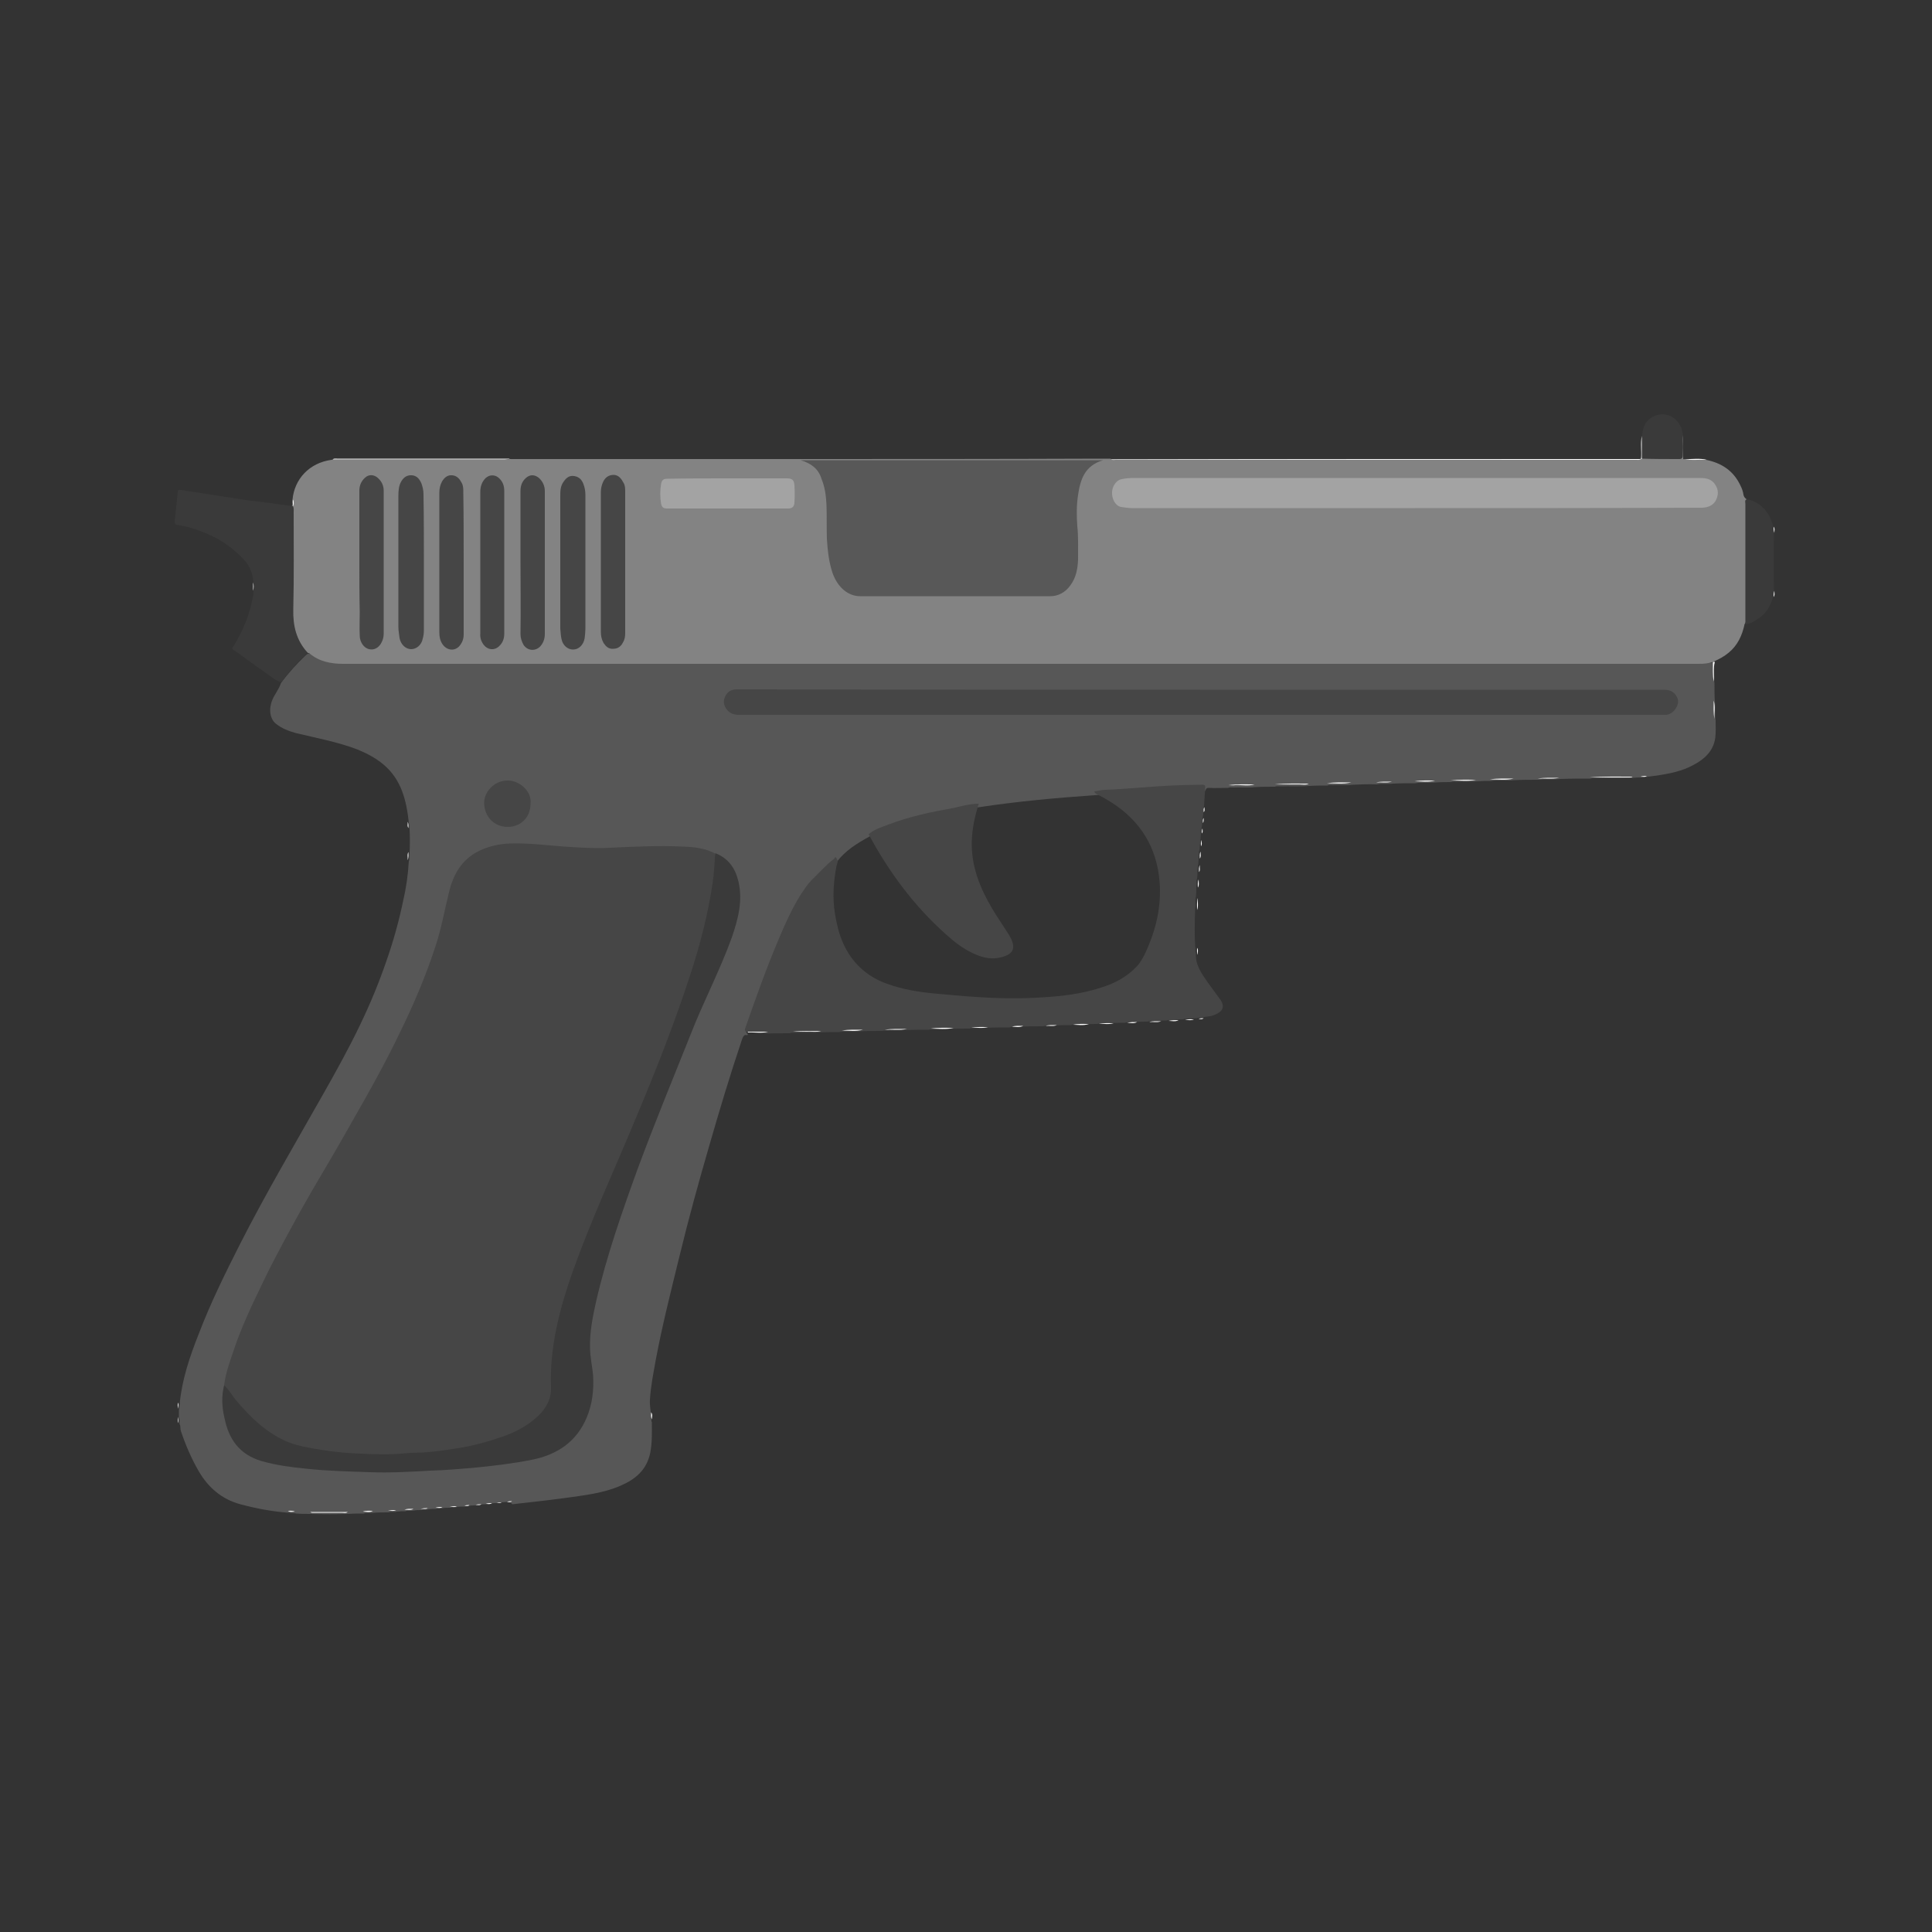 <?xml version="1.0" encoding="utf-8"?>
<!-- Generator: Adobe Illustrator 25.3.1, SVG Export Plug-In . SVG Version: 6.00 Build 0)  -->
<svg version="1.1" id="Layer_1" xmlns="http://www.w3.org/2000/svg" xmlns:xlink="http://www.w3.org/1999/xlink" x="0px" y="0px"
	 viewBox="0 0 500 500" style="enable-background:new 0 0 500 500;" xml:space="preserve">
<rect x="0" y="0" width="500" height="500" fill="#333333" stroke="none"/>
<style type="text/css">
	.st0{fill:#575757;}
	.st1{fill:#838383;}
	.st2{fill:#464646;}
	.st3{fill:#3A3A3A;}
	.st4{fill:#FCFCFC;}
	.st5{fill:#585858;}
	.st6{fill:#A3A3A3;}
</style>
<g>
	<g>
		<path class="st0" d="M131.2,388.7c-0.5,0-1,0.1-1.4,0.1c-0.4,0.2-0.9-0.1-1.3,0.2c-0.4,0-0.8,0-1.2,0.1c-0.5,0.2-1.1-0.1-1.6,0.2
			c-0.4,0-0.8,0-1.2,0.1c-0.5,0.2-1.1-0.1-1.6,0.2c-0.5,0-1,0-1.4,0.1c-0.4,0.2-0.9,0-1.3,0.2c-0.6,0-1.3,0-1.9,0.1
			c-0.6,0.2-1.2-0.1-1.8,0.2c-0.6,0-1.3,0-1.9,0.1c-0.6,0.2-1.2-0.1-1.8,0.2c-0.6,0-1.3,0-1.9,0.1c-0.6,0.2-1.2-0.1-1.8,0.2
			c-0.6,0-1.3,0-1.9,0.1c-0.8,0.2-1.6-0.1-2.3,0.2c-0.7,0-1.4,0-2.2,0.1c-0.7,0.2-1.4-0.1-2.1,0.2c-1.3,0-2.6,0-3.9,0.1
			c-0.8,0.2-1.7-0.1-2.6,0.2c-1.3,0-2.6,0-3.9,0.1c-3.2,0.1-6.5,0.1-9.7,0c-1.3,0-2.6,0-3.9-0.1c-0.6-0.2-1.2,0-1.8-0.2
			c-4.3-0.3-8.5-1.1-12.6-2.2c-4.8-1.3-8.3-4.3-10.8-8.6c-1.9-3.3-3.4-6.8-4.6-10.4c-0.2-0.6,0-1.1-0.3-1.7
			c-0.2-0.5,0.1-1.1-0.2-1.6c0-0.7,0-1.4,0-2.1c0.2-0.5,0-1.1,0.2-1.6c0.6-6.3,2.6-12.2,4.9-18c3-7.9,6.8-15.6,10.6-23.1
			c6.7-13.2,14.2-25.9,21.5-38.8c3.4-6,6.8-12.1,9.8-18.4c2.5-5.2,4.7-10.5,6.6-16c1.8-5.1,3.3-10.4,4.4-15.7
			c0.8-3.4,1.3-6.9,1.5-10.4c0.3-0.7,0-1.4,0.2-2.1c0.1-2.1,0.1-4.2,0-6.3c-0.2-0.5,0-1.1-0.2-1.6c-0.6-5.7-1.9-11.1-6.5-15
			c-2-1.7-4.3-2.9-6.7-3.9c-5.2-2-10.7-3-16.1-4.3c-1.8-0.5-3.6-1.2-5.1-2.4c-1.6-1.3-1.9-3.9-0.9-6.2c0.6-1.5,1.7-2.7,2.2-4.3
			c1.9-2.6,4-4.9,6.3-7.1c0.4-0.4,0.9-0.8,1.6-0.5c3,2.1,6.4,2.5,10,2.5c116.1,0,232.2,0,348.2,0c1.5,0,3.1-0.3,4.6-0.2
			c0.4,1.1,0.1,2.2,0.2,3.3c0.1,0.6-0.1,1.2,0.1,1.9c0,1.6,0,3.3,0.1,4.9c0.2,1.6-0.1,3.2,0.2,4.8c0,1.5,0.1,3.1-0.1,4.6
			c-0.5,3.4-2.8,5.5-5.7,7c-2.9,1.6-6.1,2.2-9.3,2.7c-0.8,0.1-1.6,0.2-2.4,0.3c-0.5,0.2-1.1-0.1-1.6,0.2c-0.7,0-1.4,0-2.2,0.1
			c-3.2,0.2-6.4,0-9.6,0.1c-0.5,0-1-0.1-1.5,0.1c-2.6,0-5.3,0-7.9,0.1c-1.9,0.2-3.7-0.1-5.6,0.2c-2.1,0-4.1,0-6.2,0.1
			c-2,0.2-4.1-0.1-6.1,0.2c-1.2,0-2.4,0-3.7,0.1c-1.7,0.2-3.5,0-5.2,0.1c-0.5,0-0.9-0.1-1.4,0.1c-1.3,0-2.6,0-3.9,0.1
			c-1.8,0.2-3.6-0.1-5.3,0.2c-2,0-3.9,0-5.9,0.1c-1.4,0.2-2.7-0.1-4.1,0.2c-2.1-0.1-4.3,0-6.4,0.1c-1.7,0.2-3.3,0-5,0.1
			c-0.5,0-0.9-0.1-1.4,0.1c-1.6,0-3.1,0-4.7,0.1c-2.5,0.2-5,0-7.5,0.1c-0.5,0-0.9-0.1-1.4,0.1c-1.7,0-3.4,0-5.2,0.1
			c-1.8,0.2-3.7,0-5.5,0.1c-0.5,0-0.9-0.1-1.4,0.1c-1.7,0-3.3,0.1-5,0c-0.7,0-0.7,0.4-0.9,0.8c-2.4-0.7-4.8-0.4-7.2-0.3
			c-3.3,0.2-6.6,0.4-9.8,0.6c-3.9,0.3-7.8,0.5-11.7,0.8c-10,0.7-19.9,1.6-29.8,3.1c-6.7,0.9-13.4,2.2-19.9,4.1c-3,0.9-5.8,2-8.5,3.5
			c-3.1,1.7-6.2,3.6-8.4,6.5c-1,0.4-1.7,1.2-2.5,1.8c-5.7,4.6-8.9,10.9-11.7,17.4c-3.4,7.8-6.3,15.8-9,23.8
			c-0.2,0.5-0.6,1.1,0.1,1.6c0.1,0.1,0,0.2-0.1,0.3c-0.8-0.2-1,0.2-1.3,0.9c-3.1,9.2-5.9,18.5-8.6,27.9c-2.7,9.3-5.3,18.7-7.6,28.2
			c-2.2,9-4.5,18-6.2,27.1c-0.6,3.4-1.3,6.8-1.5,10.3c-0.1,1.3,0.2,2.6,0.3,4c0.2,0.6-0.1,1.2,0.2,1.8c0,2.6,0.1,5.2-0.4,7.8
			c-0.9,4.5-3.8,6.9-7.7,8.6c-4.6,2-9.6,2.5-14.5,3.2c-4.5,0.6-9,1.1-13.5,1.6C132.1,388.7,131.6,388.5,131.2,388.7z"/>
		<path class="st1" d="M443.3,171.3c-1.2,0.4-2.3,0.5-3.6,0.5c-45.5,0-91,0-136.6,0c-71.4,0-142.9,0-214.3,0c-3.2,0-6.2-0.6-8.7-2.7
			c-0.1-0.1-0.2-0.1-0.4-0.1c-0.5-0.1-0.8-0.5-1.2-0.9c-2-2.3-3-5-3-8.1c0-9.2,0-18.5,0-27.7c0-0.4-0.1-0.8,0.1-1.2l-0.1,0l0-0.1
			c0.4-0.5,0-1.1,0.2-1.7c0.5-5.3,4.3-9.5,10.1-10.3c0.4-0.1,0.9-0.1,1.4-0.1c14.5,0,28.9,0,43.4,0c0.5,0,0.9,0.1,1.4-0.1
			c0.7,0,1.3,0,2,0c23.4,0,46.8,0,70.2,0c26.9,0,53.7,0,80.6-0.1c0.8,0,1.7,0,2.5,0c0.4,0.2,0.9,0.1,1.4,0.1c44.9,0,89.7,0,134.6,0
			c0.4,0,0.9,0.1,1.3-0.1l0,0c0.1-0.1,0.3-0.2,0.4-0.2c2.1-0.3,4.2-0.1,6.3-0.1c0.7,0,1.4,0,2.1,0c1.4,0,1.5-0.1,1.5-1.5
			c0-1,0-2.1,0-3.1c0-0.5-0.1-1.1,0.4-1.5c0.5,1.3,0.1,2.6,0.2,3.9c0.1,0.9,0.1,1.7,0.1,2.6c1.5,0.3,3,0.1,4.5,0.1
			c0.5,0,0.9-0.1,1.4,0.1c4,0.8,7.1,2.8,8.9,6.6c0.4,0.8,0.7,1.6,0.8,2.4c0.1,0.6,0.4,0.9,0.8,1.2c-0.2,3.5-0.1,7-0.1,10.5
			c0,6.6,0,13.2,0,19.8c0,0.7,0.1,1.4-0.4,2c-0.6,2.9-1.8,5.5-4.1,7.4c-1.2,1-2.5,1.7-3.9,2.3C443.6,171.4,443.4,171.4,443.3,171.3z
			"/>
		<path class="st2" d="M193.6,267c-0.7,0-1-0.1-0.7-1c2.8-8,5.6-15.9,8.9-23.6c1.6-3.8,3.3-7.5,5.5-11c0.8-1.2,1.6-2.4,2.6-3.5
			c2-1.9,3.7-3.9,5.9-5.6c0.2-0.1,0.4-0.9,0.7-0.1c0.5,0.6,0.2,1.2,0,1.8c-0.8,4.2-1.1,8.4-0.4,12.5c0.8,5.2,2.5,10.1,6.5,13.9
			c1.9,1.8,4.2,3.2,6.7,4.1c4,1.5,8.2,2.2,12.4,2.6c3.6,0.3,7.2,0.7,10.8,0.9c5.8,0.4,11.6,0.5,17.5,0.1c5-0.3,9.9-0.9,14.6-2.4
			c3.7-1.1,7-2.8,9.7-5.7c1-1.1,1.7-2.5,2.3-3.8c2.6-5.7,4-11.7,3.5-18c-0.7-8.8-4.9-15.7-12.4-20.5c-1.1-0.7-2.3-1.4-3.5-2
			c-0.4-0.2-0.9-0.4-1-0.9c1-0.1,1.9-0.4,2.9-0.4c3.1-0.1,6.3-0.4,9.4-0.6c5-0.4,10.1-0.7,15.2-0.7c0.5,0,1.3-0.2,1.2,0.7
			c-0.1,1.6-0.2,3.3-0.3,4.9c-0.2,0.4,0,0.9-0.2,1.3c0,0.5,0,0.9-0.1,1.4c-0.2,0.4,0,0.9-0.2,1.4c0,0.5,0,0.9-0.1,1.4
			c-0.2,0.4,0,0.9-0.2,1.3c0,0.5-0.1,1.1-0.1,1.6c-0.2,0.5,0,1.1-0.2,1.6c0,0.5,0,1-0.1,1.4c-0.3,0.6,0,1.2-0.2,1.8
			c0,0.6,0,1.1-0.1,1.7c-0.2,0.6,0,1.2-0.2,1.8c0,0.6,0,1.3-0.1,1.9c-0.3,0.7,0,1.4-0.2,2.1c0,0.9,0,1.8-0.1,2.6
			c-0.3,1,0,2.1-0.2,3.1c-0.1,3.3-0.2,6.5,0,9.8c0.2,0.6-0.1,1.2,0.2,1.8c-0.2,3,1.5,5.3,3.1,7.6c1,1.4,2,2.7,3,4.1
			c2,2.6,0.2,3.8-2,4.5c-0.8,0.2-1.7,0.2-2.6,0.4c-0.4,0.2-0.9,0-1.3,0.2c-0.4,0-0.8,0-1.2,0.1c-0.8,0.2-1.6-0.1-2.3,0.2
			c-0.6,0-1.1,0-1.7,0.1c-0.8,0.2-1.7-0.1-2.6,0.2c-0.6,0-1.3,0-1.9,0.1c-1,0.2-2.1-0.1-3.1,0.2c-1.1,0-2.1,0-3.2,0.1
			c-0.9,0.2-1.7-0.1-2.6,0.2c-1.1,0-2.3,0-3.4,0.1c-1.3,0.2-2.6-0.1-3.8,0.2c-0.9,0-1.8,0-2.7,0.1c-1.4,0.2-2.7-0.1-4.1,0.2
			c-1.4,0-2.8,0-4.2,0.1c-0.9,0.2-1.9-0.1-2.9,0.2c-2,0-3.9,0-5.9,0.1c-0.9,0.2-1.9-0.1-2.9,0.2c-2,0-4.1,0-6.1,0.1
			c-1.4,0.2-2.9-0.1-4.3,0.2c-1.6,0-3.1,0-4.7,0.1c-1.9,0.2-3.9-0.1-5.9,0.2c-2,0-4.1,0-6.1,0.1c-1.9,0.2-3.9-0.1-5.8,0.2
			c-1.9,0-3.8,0-5.7,0.1c-1.8,0.2-3.6-0.1-5.4,0.2c-1.8,0-3.6,0-5.4,0.1c-2,0.2-4,0-6,0.1c-0.5,0-0.9-0.1-1.4,0.1
			c-2.1,0-4.3,0-6.4,0.1C197,267.2,195.3,267.2,193.6,267z"/>
		<path class="st3" d="M75.8,131c0.3,0.5,0.2,1,0.2,1.6c0,8.4,0.1,16.7-0.1,25.1c-0.1,4.3,0.8,8.1,3.8,11.3c-2.4,2-4.5,4.4-6.4,6.9
			c-0.2,0.3-0.4,0.6-0.8,0.6c-1.7-0.7-3-1.9-4.5-2.9c-2.5-1.7-4.9-3.6-7.4-5.3c-0.6-0.4-0.6-0.5-0.2-1c2.6-4.2,4.4-8.7,5.2-13.6
			c0-0.2,0-0.5,0-0.7c0.2-0.7,0.2-1.5,0-2.2c-0.2-2.3-0.9-4.4-2.6-6.1c-3-3.2-6.5-5.5-10.5-7c-2-0.8-4.1-1.5-6.4-1.8
			c-0.7-0.1-0.9-0.3-0.9-1c0.3-2.5,0.5-5,0.8-7.5c0.1-0.6,0.2-0.7,0.8-0.6c5.8,0.9,11.6,1.8,17.4,2.7
			C68.1,129.9,71.9,130.5,75.8,131z"/>
		<path class="st3" d="M451.7,161.5c0-10.4,0-20.7,0-31.1c0-0.4-0.3-1.1,0.5-1.2c3.3,0.8,5.3,2.9,6.4,6c0.1,0.3,0.2,0.7,0.3,1
			c0.2,0.5,0,1.1,0.2,1.6c-0.1,5-0.1,10,0,15c-0.2,0.5,0,1.1-0.2,1.6c-0.7,2.6-2.1,4.8-4.5,6.1C453.6,161.1,452.7,161.5,451.7,161.5
			z"/>
		<path class="st3" d="M435.5,112.2c0,1.9,0,3.7,0,5.6c0,0.7-0.2,1-0.9,1c-3.2,0-6.4,0-9.6-0.1c-0.2-2-0.1-4,0-6
			c0.1-2,0.8-3.7,2.5-4.7C430.9,106,434.9,108.1,435.5,112.2z"/>
		<path class="st4" d="M424.7,118.8c-0.4,0.3-0.9,0.2-1.3,0.2c-44.9,0-89.7,0-134.6,0c-0.4,0-0.9,0.1-1.3-0.1c0.6,0,1.2,0,1.7,0
			C334.4,118.8,379.6,118.8,424.7,118.8z"/>
		<path class="st4" d="M132.2,118.8c-0.5,0-1,0.1-1.5,0.1c-12.6,0-25.3,0-37.9,0c-2.2,0-4.5,0-6.7,0c0.3-0.3,0.7-0.2,1.1-0.2
			c14.8,0,29.6,0,44.5,0C131.8,118.8,132,118.8,132.2,118.8z"/>
		<path class="st4" d="M411.4,201.2c3.7-0.3,7.4-0.2,11.1-0.2c-0.2,0.2-0.5,0.2-0.8,0.2C418.2,201.2,414.8,201.2,411.4,201.2z"/>
		<path class="st4" d="M80.3,391.3c3.2,0,6.5,0,9.7,0c-0.5,0.4-1,0.2-1.6,0.2c-2.3,0-4.7,0-7,0C81.1,391.5,80.6,391.6,80.3,391.3z"
			/>
		<path class="st4" d="M329.9,203c2.9-0.3,5.9-0.2,8.8-0.2c-0.7,0.4-1.5,0.2-2.3,0.2C334.3,203,332.1,203,329.9,203z"/>
		<path class="st4" d="M205.2,267c2.4-0.3,4.9-0.1,7.3-0.2c-1.2,0.4-2.5,0.1-3.8,0.2C207.5,267,206.4,267,205.2,267z"/>
		<path class="st4" d="M317.9,203.2c2.3-0.3,4.6-0.2,6.8-0.2c-1.6,0.5-3.3,0.1-5,0.2C319.1,203.3,318.5,203.2,317.9,203.2z"/>
		<path class="st4" d="M375.4,202c2.2-0.3,4.4-0.2,6.6-0.2C379.8,202.3,377.6,201.9,375.4,202z"/>
		<path class="st4" d="M343.4,202.7c2.1-0.3,4.2-0.2,6.3-0.2C347.6,203,345.5,202.7,343.4,202.7z"/>
		<path class="st4" d="M424.9,112.8c0,2,0,4,0,6l-0.1,0c0,0-0.1,0-0.1,0C424.9,116.8,424.5,114.8,424.9,112.8z"/>
		<path class="st4" d="M441.7,119c-2-0.1-3.9,0.2-5.9-0.2C437.8,118.9,439.8,118.5,441.7,119z"/>
		<path class="st4" d="M385.6,201.7c2-0.3,4.1-0.2,6.1-0.2C389.7,202,387.7,201.7,385.6,201.7z"/>
		<path class="st4" d="M228.9,266.5c1.9-0.3,3.9-0.2,5.8-0.2C232.8,266.7,230.9,266.4,228.9,266.5z"/>
		<path class="st4" d="M240.9,266.2c1.9-0.3,3.9-0.2,5.9-0.2C244.8,266.5,242.8,266.2,240.9,266.2z"/>
		<path class="st4" d="M397.9,201.5c1.9-0.3,3.7-0.2,5.6-0.2C401.6,201.7,399.8,201.4,397.9,201.5z"/>
		<path class="st4" d="M443.3,171.3c0.2,0,0.3,0,0.5,0c-0.5,1.7-0.1,3.4-0.3,5.1C443.2,174.7,443.3,173,443.3,171.3z"/>
		<path class="st4" d="M193.6,267c1.7,0,3.4,0,5.2,0c-1.8,0.5-3.5,0.1-5.3,0.2C193.5,267.2,193.5,267.1,193.6,267z"/>
		<path class="st4" d="M217.9,266.7c1.8-0.3,3.6-0.2,5.4-0.2C221.5,267,219.7,266.7,217.9,266.7z"/>
		<path class="st4" d="M366.1,202.2c1.8-0.3,3.6-0.2,5.3-0.2C369.7,202.5,367.9,202.2,366.1,202.2z"/>
		<path class="st4" d="M443.7,186.1c-0.3-1.6-0.2-3.2-0.2-4.8C444,182.9,443.6,184.5,443.7,186.1z"/>
		<path class="st4" d="M251.4,266c1.4-0.3,2.9-0.2,4.3-0.2C254.3,266.2,252.8,265.9,251.4,266z"/>
		<path class="st4" d="M356.1,202.5c1.4-0.3,2.7-0.2,4.1-0.2C358.9,202.7,357.5,202.4,356.1,202.5z"/>
		<path class="st4" d="M277.7,265.2c1.3-0.3,2.7-0.2,4.1-0.2C280.4,265.5,279,265.2,277.7,265.2z"/>
		<path class="st4" d="M284.4,265c1.3-0.3,2.6-0.2,3.8-0.2C287,265.2,285.7,264.9,284.4,265z"/>
		<path class="st4" d="M309.8,235.5c0-1-0.1-2.1,0.2-3.1C309.9,233.4,310.2,234.5,309.8,235.5z"/>
		<path class="st4" d="M297.4,264.5c1-0.3,2-0.2,3.1-0.2C299.5,264.7,298.4,264.4,297.4,264.5z"/>
		<path class="st4" d="M270.6,265.5c0.9-0.3,1.9-0.2,2.9-0.2C272.6,265.7,271.6,265.4,270.6,265.5z"/>
		<path class="st4" d="M261.9,265.7c0.9-0.3,1.9-0.2,2.9-0.2C263.8,266,262.8,265.7,261.9,265.7z"/>
		<path class="st4" d="M291.7,264.7c0.8-0.2,1.7-0.2,2.6-0.2C293.4,265,292.5,264.7,291.7,264.7z"/>
		<path class="st4" d="M302.4,264.2c0.8-0.2,1.7-0.2,2.6-0.2C304.2,264.5,303.3,264.2,302.4,264.2z"/>
		<path class="st4" d="M93.9,391.2c0.8-0.3,1.7-0.2,2.6-0.2C95.7,391.5,94.8,391.2,93.9,391.2z"/>
		<path class="st4" d="M104.7,390.7c0.8-0.3,1.5-0.2,2.3-0.2C106.3,390.9,105.5,390.7,104.7,390.7z"/>
		<path class="st4" d="M306.7,264c0.8-0.3,1.5-0.2,2.3-0.2C308.2,264.2,307.4,263.9,306.7,264z"/>
		<path class="st4" d="M65.5,150.7c0.2,0.7,0.2,1.5,0,2.2C65.5,152.1,65.5,151.4,65.5,150.7z"/>
		<path class="st4" d="M105.7,220.5c0,0.7,0.1,1.4-0.2,2.1C105.6,221.9,105.3,221.2,105.7,220.5z"/>
		<path class="st4" d="M310,229.7c0-0.7-0.1-1.4,0.2-2.1C310.2,228.4,310.4,229.1,310,229.7z"/>
		<path class="st4" d="M100.4,391c0.7-0.2,1.4-0.2,2.1-0.2C101.8,391.2,101.1,390.9,100.4,391z"/>
		<path class="st4" d="M310,247.1c-0.3-0.6-0.2-1.2-0.2-1.8C310.2,245.8,309.9,246.5,310,247.1z"/>
		<path class="st4" d="M76,129.3c-0.1,0.6,0.2,1.2-0.2,1.7C75.9,130.4,75.6,129.8,76,129.3z"/>
		<path class="st4" d="M168.7,367.3c-0.3-0.6-0.2-1.2-0.2-1.8C169,366.1,168.7,366.7,168.7,367.3z"/>
		<path class="st4" d="M112.7,390.2c0.6-0.2,1.2-0.2,1.8-0.2C113.9,390.4,113.3,390.2,112.7,390.2z"/>
		<path class="st4" d="M116.4,390c0.6-0.2,1.2-0.2,1.8-0.2C117.7,390.2,117,389.9,116.4,390z"/>
		<path class="st4" d="M108.9,390.5c0.6-0.2,1.2-0.2,1.8-0.2C110.2,390.7,109.5,390.4,108.9,390.5z"/>
		<path class="st4" d="M310.5,222.2c0-0.6-0.1-1.2,0.2-1.8C310.7,221,310.9,221.7,310.5,222.2z"/>
		<path class="st4" d="M74.5,391c0.6,0,1.2-0.1,1.8,0.2C75.7,391.2,75.1,391.4,74.5,391z"/>
		<path class="st4" d="M310.3,225.7c0-0.6-0.1-1.2,0.2-1.8C310.4,224.5,310.7,225.2,310.3,225.7z"/>
		<path class="st4" d="M46.2,363c0,0.5,0,1.1-0.2,1.6C46.1,364.1,45.8,363.5,46.2,363z"/>
		<path class="st4" d="M46,366.7c0.2,0.5,0.2,1,0.2,1.6C45.9,367.7,46.1,367.2,46,366.7z"/>
		<path class="st4" d="M459,154.5c0-0.5,0-1.1,0.2-1.6C459.2,153.4,459.4,154,459,154.5z"/>
		<path class="st4" d="M123,389.5c0.5-0.2,1-0.2,1.6-0.2C124,389.7,123.5,389.4,123,389.5z"/>
		<path class="st4" d="M424.6,201c0.5-0.2,1.1-0.2,1.6-0.2C425.7,201.2,425.2,201,424.6,201z"/>
		<path class="st4" d="M125.7,389.2c0.5-0.2,1-0.2,1.6-0.2C126.8,389.4,126.2,389.2,125.7,389.2z"/>
		<path class="st4" d="M105.5,212.7c0.3,0.5,0.2,1.1,0.2,1.6C105.3,213.7,105.6,213.2,105.5,212.7z"/>
		<path class="st4" d="M459.2,137.9c-0.2-0.5-0.2-1.1-0.2-1.6C459.4,136.8,459.2,137.3,459.2,137.9z"/>
		<path class="st4" d="M310.8,219c0-0.5-0.1-1.1,0.2-1.6C310.9,217.9,311.2,218.5,310.8,219z"/>
		<path class="st4" d="M310.2,263.7c0.4-0.2,0.9-0.2,1.3-0.2C311.1,263.9,310.6,263.7,310.2,263.7z"/>
		<path class="st4" d="M311.3,213c0-0.5-0.1-0.9,0.2-1.3C311.5,212.1,311.6,212.6,311.3,213z"/>
		<path class="st4" d="M128.5,389c0.4-0.2,0.9-0.2,1.3-0.2C129.4,389.1,128.9,388.9,128.5,389z"/>
		<path class="st4" d="M120.2,389.7c0.4-0.2,0.9-0.2,1.3-0.2C121.1,389.9,120.6,389.7,120.2,389.7z"/>
		<path class="st4" d="M311.5,210.2c0-0.5-0.1-0.9,0.2-1.3C311.7,209.4,311.9,209.8,311.5,210.2z"/>
		<path class="st4" d="M311,215.7c0-0.5,0-0.9,0.2-1.3C311.2,214.9,311.4,215.3,311,215.7z"/>
		<path class="st4" d="M131.2,388.7c0.4-0.2,0.9-0.2,1.3-0.2C132.1,388.9,131.6,388.7,131.2,388.7z"/>
		<path class="st2" d="M58,358.5c0.4-3.3,1.6-6.4,2.6-9.4c1.3-3.9,3-7.8,4.7-11.5c2.1-4.4,4.1-8.7,6.4-13
			c3.8-7.2,7.7-14.3,11.9-21.3c3.7-6.2,7.2-12.5,10.8-18.8c3.2-5.7,6.3-11.4,9.1-17.3c3.5-7.1,6.6-14.4,9.1-22
			c1.6-4.7,2.4-9.5,3.6-14.3c1.1-4.6,3.3-8.5,7.8-10.7c2.5-1.2,5.2-1.8,7.9-1.9c5.3-0.2,10.5,0.6,15.7,0.9c3.4,0.2,6.8,0.4,10.3,0.2
			c6.3-0.3,12.6-0.6,19-0.3c2.7,0.1,5.5,0.4,8,1.7c0.4,0.4,0.3,0.9,0.3,1.4c-0.4,5.6-1.3,11.1-2.6,16.5
			c-2.8,11.8-6.9,23.2-11.3,34.5c-5.9,15.4-12.8,30.4-19,45.6c-2.8,6.9-5.4,14-7.3,21.3c-1.6,6-2.4,12.2-2.2,18.4
			c0.1,3.7-1.5,6.4-4.2,8.8c-3.6,3.1-7.8,4.7-12.3,6c-5.5,1.6-11,2.4-16.7,2.9c-4.9,0.4-9.8,0.6-14.7,0.4
			c-5.9-0.2-11.7-0.7-17.4-2.1c-4.6-1.1-8.3-3.5-11.7-6.6c-2.4-2.2-4.5-4.6-6.5-7.2C58.8,360,58.4,359.3,58,358.5z"/>
		<path class="st3" d="M58,358.5c1.2,1.1,2,2.5,3,3.8c3.9,4.6,8.1,8.7,13.8,11c2.9,1.1,5.9,1.5,8.9,2c3.2,0.5,6.4,0.8,9.6,0.9
			c3.9,0.2,7.8,0.3,11.7-0.1c1.5-0.2,3-0.1,4.5-0.2c3-0.2,5.9-0.6,8.9-1.1c4-0.6,7.9-1.7,11.7-3c3.4-1.2,6.6-2.9,9.2-5.4
			c2-1.9,3.4-4.3,3.3-7.3c-0.4-10.4,2.2-20.3,5.6-30c2.4-6.7,5.1-13.3,7.9-19.9c3-7,6-13.9,8.9-20.9c5-11.9,9.7-23.9,13.7-36.2
			c2.5-7.7,4.5-15.4,5.7-23.4c0.4-2.6,0.5-5.3,0.7-7.9c3.4,1.3,5.2,3.9,6,7.3c1.2,5-0.1,9.8-1.7,14.5c-3.1,8.6-7.4,16.7-10.7,25.2
			c-4.6,11.5-9.3,22.9-13.6,34.5c-4.1,11.3-8.1,22.7-10.8,34.4c-0.9,4-1.7,8-1.6,12c0,2.5,0.6,4.9,0.8,7.4c0.2,3.7-0.2,7.2-1.6,10.6
			c-2.6,6.4-7.7,9.8-14.3,11.1c-5.1,1-10.2,1.6-15.4,2.1c-3.6,0.3-7.2,0.6-10.8,0.7c-5.2,0.3-10.5,0.6-15.7,0.4
			c-5.5-0.2-10.9-0.3-16.4-0.9c-4-0.4-7.9-0.9-11.7-2c-5.6-1.7-8.4-5.6-9.5-11.1C57.4,364.1,57.3,361.3,58,358.5z"/>
		<path class="st2" d="M310.6,178.5c40,0,79.9,0,119.9,0c2,0,2.9,0.7,3.6,2.1c0.8,1.8-1.1,4.3-2.9,4.4c-0.3,0-0.7,0-1,0
			c-79.6,0-159.2,0-238.8,0c-1.4,0-2.5-0.3-3.4-1.5c-0.8-1.1-0.9-2.3-0.2-3.5c0.6-1.1,1.6-1.6,2.9-1.6
			C230.6,178.5,270.6,178.5,310.6,178.5z"/>
		<path class="st2" d="M253.3,208c-1,3.2-1.7,6.3-1.8,9.7c-0.2,6.4,2.1,12.1,5.3,17.5c1.4,2.3,2.9,4.5,4.3,6.7
			c2.1,3.5,1.3,5.2-2.7,6c-2.4,0.4-4.5-0.2-6.6-1.2c-2.6-1.2-4.9-3-7-4.9c-8.3-7.4-14.8-16.2-20-25.9c1.5-1.3,3.3-1.8,5.1-2.5
			c5.5-2.1,11.2-3.3,16.9-4.3C248.9,208.6,251.1,208,253.3,208z"/>
		<path class="st2" d="M137.3,208c0,3.5-2.5,6-5.9,6c-3.4,0-6-2.5-6.1-6.1c-0.1-2.9,2.6-5.9,6-5.9
			C134.3,201.9,137.7,204.7,137.3,208z"/>
		<path class="st5" d="M207.2,119.1c26.2,0,52.1,0,78.3,0c-4.8,1.4-5.9,5-6.5,9c-0.4,2.6-0.4,5.3-0.2,8c0.3,2.9,0.2,5.8,0.2,8.7
			c-0.1,2.4-0.5,4.7-2,6.7c-1.3,1.8-3.1,2.8-5.2,2.8c-16.4,0-32.8,0-49.2,0c-3.1,0-5.8-2.3-7.1-5.9c-1-2.9-1.3-5.9-1.5-8.9
			c-0.1-2.9,0-5.8-0.1-8.7c-0.1-2.4-0.4-4.7-1.3-6.9C211.8,121.3,209.9,119.9,207.2,119.1z"/>
		<path class="st6" d="M366.2,131.5c-24.4,0-48.9,0-73.3,0c-1,0-1.9-0.2-2.8-0.3c-1.4-0.3-2.4-2-2.3-3.9c0.1-1.6,1.2-3.1,2.5-3.3
			c1-0.2,2-0.3,3.1-0.3c48.8,0,97.5,0,146.3,0c1.4,0,2.8,0.1,3.8,1.2c1.1,1.3,1.4,2.7,0.7,4.3c-0.7,1.6-2.1,2.1-3.6,2.2
			c-0.4,0-0.7,0-1.1,0C415,131.5,390.6,131.5,366.2,131.5z"/>
		<path class="st2" d="M109.7,145.5c0,5.9,0,11.7,0,17.6c0,0.8-0.1,1.5-0.3,2.2c-0.3,1.6-1.6,2.7-3,2.7c-1.4,0-2.7-1.2-3-2.9
			c-0.1-0.9-0.3-1.9-0.3-2.8c0-11.3,0-22.6,0-34c0-1.3,0.1-2.7,0.8-3.8c0.6-1,1.5-1.6,2.7-1.5c1.3,0.1,2,1,2.5,2.2
			c0.3,0.9,0.5,1.7,0.5,2.7C109.7,133.8,109.7,139.6,109.7,145.5z"/>
		<path class="st2" d="M151.5,145.6c0,5.7,0,11.4,0,17.1c0,0.8-0.1,1.7-0.2,2.5c-0.3,1.7-1.5,2.9-3,2.9c-1.4,0-2.7-1.1-3-2.8
			c-0.2-0.9-0.2-1.7-0.3-2.6c0-11.4,0-22.8,0-34.2c0-1.4,0-2.7,0.9-3.9c0.7-1,1.5-1.6,2.7-1.4c1.3,0.2,2,1,2.4,2.1
			c0.3,0.8,0.5,1.7,0.5,2.7C151.5,133.7,151.5,139.7,151.5,145.6z"/>
		<path class="st2" d="M93,145.4c0-6.1,0-12.2,0-18.4c0-1.4,0.5-2.5,1.5-3.4c1-0.9,2.3-0.8,3.3,0.1c1,0.9,1.5,2,1.5,3.3
			c0,12.4,0,24.7,0,37.1c0,0.9-0.3,1.8-0.8,2.6c-0.7,1-1.7,1.6-3,1.3c-1.3-0.3-2.4-1.8-2.4-3.5c-0.1-2,0-4.1,0-6.1
			C93,154,93,149.7,93,145.4z"/>
		<path class="st2" d="M134.7,145.5c0-6.1,0-12.2,0-18.4c0-1.4,0.4-2.5,1.4-3.4c1.1-1,2.4-0.9,3.5,0.1c0.9,0.9,1.4,2,1.4,3.3
			c0,12.3,0,24.6,0,37c0,1.2-0.4,2.4-1.3,3.3c-1.3,1.2-3.2,1-4.2-0.5c-0.5-0.9-0.8-1.8-0.8-2.8C134.8,157.7,134.7,151.6,134.7,145.5
			z"/>
		<path class="st2" d="M124.3,145.5c0-6.1,0-12.2,0-18.2c0-1.4,0.4-2.6,1.4-3.6c1-0.9,2.4-0.9,3.4,0c1,0.9,1.4,2,1.4,3.3
			c0,12.3,0,24.6,0,37c0,1.3-0.4,2.4-1.4,3.3c-1.2,1.1-2.9,0.9-3.9-0.4c-0.7-0.9-1-1.9-0.9-3C124.3,157.8,124.3,151.6,124.3,145.5z"
			/>
		<path class="st2" d="M161.8,145.6c0,6.1,0,12.2,0,18.2c0,0.9-0.1,1.7-0.6,2.5c-0.5,1-1.3,1.6-2.5,1.6c-1.2,0.1-1.9-0.6-2.5-1.5
			c-0.5-0.9-0.7-1.8-0.7-2.9c0-12.1,0-24.1,0-36.2c0-0.8,0.2-1.7,0.5-2.4c0.5-1.2,1.4-2,2.8-2c1.3,0,2,1,2.6,2.1
			c0.4,0.7,0.4,1.5,0.4,2.3C161.8,133.5,161.8,139.5,161.8,145.6z"/>
		<path class="st2" d="M120,145.6c0,6.2,0,12.4,0,18.6c0,1.2-0.4,2.2-1.2,3.1c-1.3,1.3-3.2,1-4.3-0.6c-0.6-0.9-0.8-1.9-0.8-3
			c0-12.1,0-24.1,0-36.2c0-1,0.2-2,0.7-2.9c0.6-1,1.4-1.7,2.6-1.6c1.3,0.1,2,1,2.5,2c0.4,0.7,0.4,1.5,0.4,2.3
			C120,133.4,120,139.5,120,145.6C120,145.6,120,145.6,120,145.6z"/>
		<path class="st6" d="M188.2,123.8c5.1,0,10.2,0,15.4,0c1.4,0,1.9,0.4,2,1.8c0.1,1.5,0.1,2.9,0,4.4c0,1-0.5,1.6-1.6,1.6
			c-10.5,0-20.9,0-31.4,0c-0.9,0-1.3-0.3-1.5-1.2c-0.3-1.7-0.3-3.5,0-5.2c0.2-1,0.6-1.3,1.6-1.3C177.7,123.8,183,123.8,188.2,123.8z
			"/>
	</g>
</g>
</svg>
